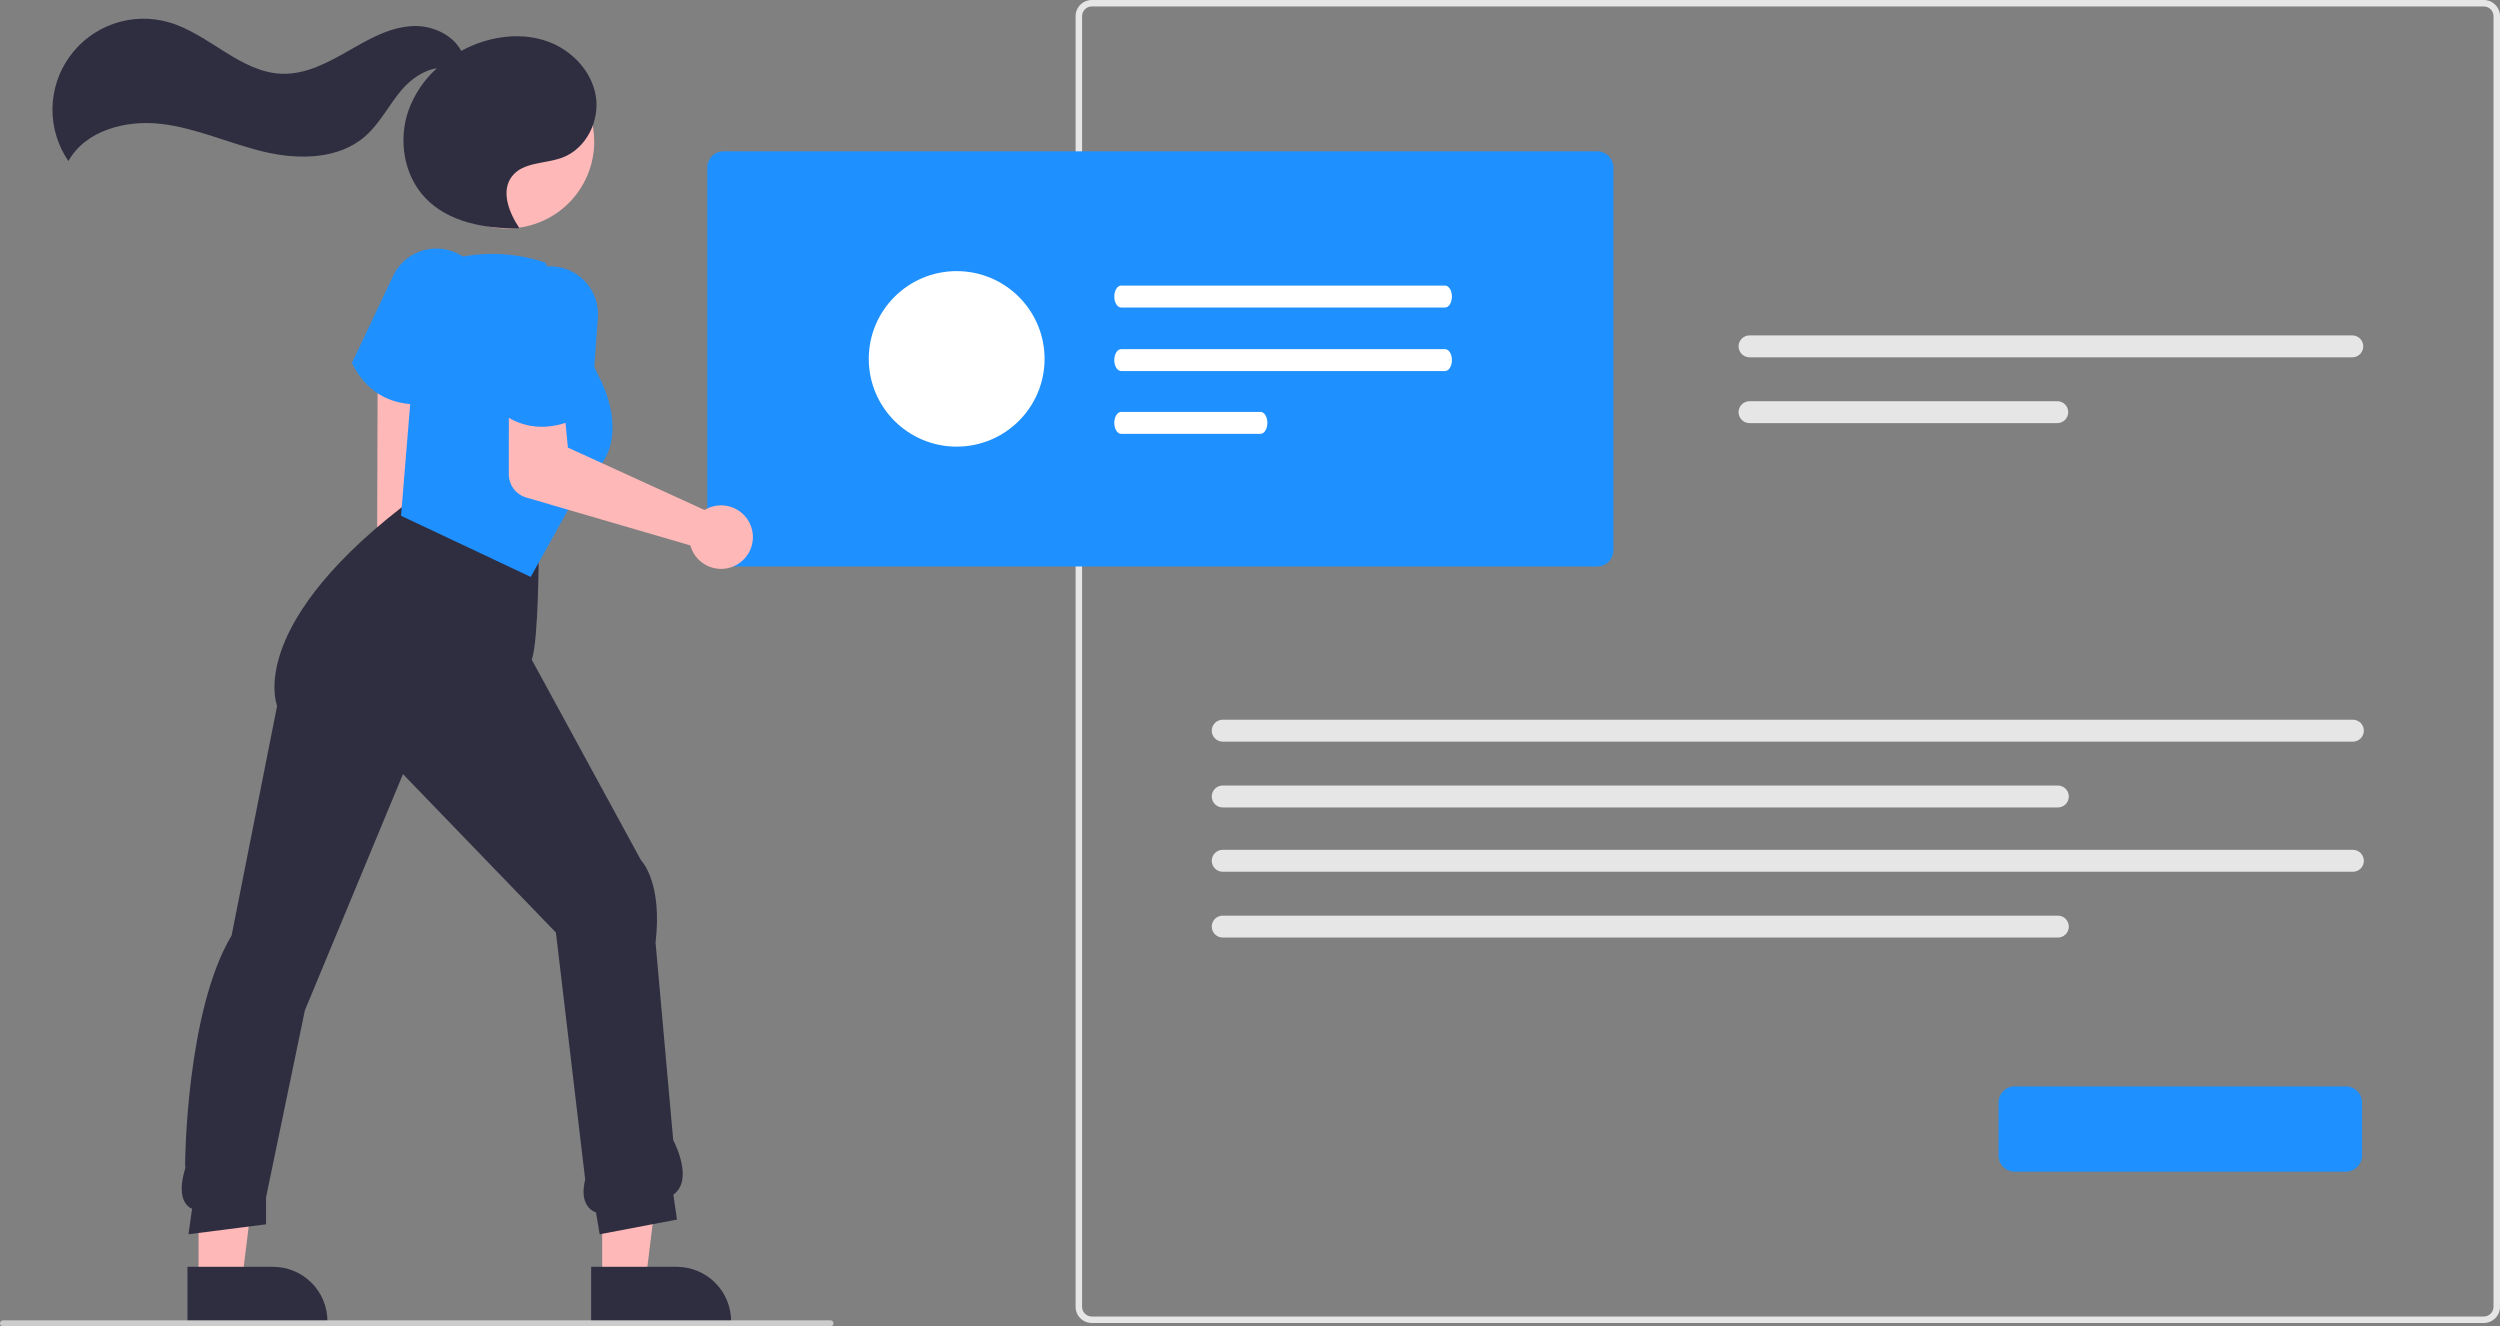 <svg width="409" height="217" viewBox="0 0 409 217" fill="none" xmlns="http://www.w3.org/2000/svg">
<rect x="0" y="0" width="409" height="217" fill="#808080" stroke="none"/>
<g clip-path="url(#clip0_1023_15502)">
<path d="M406.353 216.439H178.615C177.913 216.438 177.24 216.16 176.744 215.664C176.248 215.169 175.969 214.497 175.968 213.797V2.643C175.969 1.942 176.248 1.27 176.744 0.775C177.24 0.28 177.913 0.001 178.615 0H406.353C407.055 0.001 407.727 0.28 408.224 0.775C408.72 1.27 408.999 1.942 409 2.643V213.796C408.999 214.497 408.72 215.169 408.224 215.664C407.728 216.159 407.055 216.439 406.353 216.439ZM178.615 1.055C178.194 1.056 177.791 1.223 177.494 1.52C177.196 1.817 177.029 2.219 177.028 2.639V213.796C177.029 214.216 177.196 214.618 177.494 214.915C177.791 215.212 178.194 215.379 178.615 215.38H406.353C406.774 215.38 407.177 215.212 407.474 214.915C407.771 214.619 407.939 214.216 407.94 213.796V2.643C407.939 2.223 407.771 1.82 407.474 1.524C407.177 1.227 406.773 1.059 406.353 1.058L178.615 1.055Z" fill="#E6E6E6"/>
<path d="M286.225 54.869C285.748 54.869 285.291 55.058 284.954 55.395C284.617 55.731 284.428 56.187 284.428 56.663C284.428 57.139 284.617 57.595 284.954 57.932C285.291 58.268 285.748 58.457 286.225 58.457H384.832C385.309 58.457 385.766 58.268 386.103 57.932C386.44 57.595 386.629 57.139 386.629 56.663C386.629 56.187 386.44 55.731 386.103 55.395C385.766 55.058 385.309 54.869 384.832 54.869H286.225Z" fill="#E6E6E6"/>
<path d="M286.225 65.635C285.748 65.635 285.291 65.824 284.954 66.16C284.617 66.497 284.428 66.953 284.428 67.429C284.428 67.905 284.617 68.361 284.954 68.698C285.291 69.034 285.748 69.223 286.225 69.223H336.566C337.042 69.223 337.5 69.034 337.837 68.698C338.174 68.361 338.363 67.905 338.363 67.429C338.363 66.953 338.174 66.497 337.837 66.16C337.5 65.824 337.042 65.635 336.566 65.635H286.225Z" fill="#E6E6E6"/>
<path d="M200.039 117.744C199.563 117.744 199.106 117.933 198.769 118.269C198.432 118.606 198.242 119.062 198.242 119.538C198.242 120.014 198.432 120.47 198.769 120.806C199.106 121.143 199.563 121.332 200.039 121.332H384.929C385.405 121.332 385.862 121.143 386.199 120.806C386.536 120.47 386.726 120.014 386.726 119.538C386.726 119.062 386.536 118.606 386.199 118.269C385.862 117.933 385.405 117.744 384.929 117.744H200.039Z" fill="#E6E6E6"/>
<path d="M200.039 128.51C199.563 128.51 199.106 128.699 198.769 129.035C198.432 129.372 198.242 129.828 198.242 130.304C198.242 130.78 198.432 131.236 198.769 131.572C199.106 131.909 199.563 132.098 200.039 132.098H336.662C337.139 132.098 337.596 131.909 337.933 131.572C338.27 131.236 338.459 130.78 338.459 130.304C338.459 129.828 338.27 129.372 337.933 129.035C337.596 128.699 337.139 128.51 336.662 128.51H200.039Z" fill="#E6E6E6"/>
<path d="M200.039 139.032C199.563 139.032 199.106 139.221 198.769 139.557C198.432 139.894 198.242 140.35 198.242 140.826C198.242 141.302 198.432 141.758 198.769 142.095C199.106 142.431 199.563 142.62 200.039 142.62H384.929C385.405 142.62 385.862 142.431 386.199 142.095C386.536 141.758 386.726 141.302 386.726 140.826C386.726 140.35 386.536 139.894 386.199 139.557C385.862 139.221 385.405 139.032 384.929 139.032H200.039Z" fill="#E6E6E6"/>
<path d="M200.039 149.798C199.563 149.798 199.106 149.987 198.769 150.323C198.432 150.66 198.242 151.116 198.242 151.592C198.242 152.068 198.432 152.524 198.769 152.861C199.106 153.197 199.563 153.386 200.039 153.386H336.662C337.139 153.386 337.596 153.197 337.933 152.861C338.27 152.524 338.459 152.068 338.459 151.592C338.459 151.116 338.27 150.66 337.933 150.323C337.596 149.987 337.139 149.798 336.662 149.798H200.039Z" fill="#E6E6E6"/>
<path d="M261.304 92.67H118.36C117.658 92.669 116.985 92.391 116.489 91.895C115.993 91.4 115.714 90.728 115.713 90.027V27.397C115.714 26.696 115.993 26.024 116.489 25.529C116.985 25.034 117.658 24.755 118.36 24.754H261.304C262.006 24.755 262.679 25.034 263.175 25.529C263.671 26.024 263.95 26.696 263.951 27.397V90.027C263.95 90.728 263.671 91.4 263.175 91.895C262.679 92.391 262.006 92.669 261.304 92.67Z" fill="#1E90FF"/>
<path d="M383.785 191.685H329.602C328.9 191.685 328.227 191.406 327.731 190.91C327.235 190.415 326.956 189.743 326.955 189.043V180.375C326.956 179.675 327.235 179.003 327.731 178.507C328.227 178.012 328.9 177.733 329.602 177.733H383.785C384.487 177.733 385.16 178.012 385.656 178.507C386.152 179.003 386.431 179.675 386.432 180.375V189.043C386.431 189.743 386.152 190.415 385.656 190.91C385.16 191.406 384.487 191.685 383.785 191.685Z" fill="#1E90FF"/>
<path d="M62.696 106.001C60.361 104.26 59.676 101.008 61.166 98.737C61.314 98.514 61.481 98.305 61.666 98.112L61.815 51.843L68.704 53.127L69.007 98.634C70.576 100.452 70.893 103.101 69.622 105.039C68.132 107.31 65.031 107.741 62.696 106.001Z" fill="#FFB8B8"/>
<path d="M98.522 209.566L105.623 209.566L109.002 182.217L98.52 182.217L98.522 209.566Z" fill="#FFB8B8"/>
<path d="M96.71 207.251L110.696 207.251H110.697C113.061 207.251 115.328 208.188 116.999 209.857C118.671 211.526 119.61 213.789 119.61 216.149V216.438L96.71 216.439L96.71 207.251Z" fill="#2F2E41"/>
<path d="M32.482 209.566L39.585 209.566L42.963 182.217L32.481 182.217L32.482 209.566Z" fill="#FFB8B8"/>
<path d="M30.671 207.251L44.657 207.251H44.658C47.022 207.251 49.289 208.188 50.96 209.857C52.632 211.526 53.571 213.789 53.571 216.149V216.438L30.671 216.439L30.671 207.251Z" fill="#2F2E41"/>
<path d="M98.107 201.927L97.511 198.362C96.9 198.148 96.38 197.732 96.039 197.182C95.4 196.174 95.298 194.755 95.736 192.964L90.945 152.562L65.927 126.647L49.878 165.295L43.525 195.879V200.297L30.84 201.923L31.418 197.759C30.932 197.551 30.528 197.191 30.266 196.734C29.537 195.523 29.547 193.646 30.295 191.155L30.328 191.047L30.286 190.675C30.257 190.415 30.448 165.434 37.886 153.057L45.336 115.48C45.142 114.95 44.187 111.869 45.938 106.663C47.667 101.525 52.502 93.247 65.717 82.992L65.763 82.957L65.819 82.945C65.965 82.915 80.541 80.022 88.079 89.864L88.13 89.93V90.014C88.13 90.623 88.117 104.782 86.996 107.924L104.883 140.762C105.232 141.13 108.359 144.736 107.248 154.215L110.138 186.528C110.468 187.158 113.459 193.093 110.163 195.442L110.754 199.522L98.107 201.927Z" fill="#2F2E41"/>
<path d="M68.183 66.142C64.824 66.142 60.361 64.957 57.629 59.494L57.575 59.386L64.306 45.141C65.178 43.296 66.739 41.864 68.655 41.153C70.571 40.442 72.689 40.507 74.557 41.336C76.425 42.164 77.894 43.689 78.65 45.585C79.406 47.481 79.388 49.597 78.601 51.48L72.782 65.409L72.681 65.446C71.227 65.912 69.71 66.147 68.183 66.142Z" fill="#1E90FF"/>
<path d="M86.828 94.385L65.608 84.381L68.525 48.854L73.843 42.365L74.873 42.145C79.607 41.133 84.526 41.405 89.119 42.933L89.22 42.966L97.955 61.57C98.01 61.662 104.309 72.766 95.601 78.62L86.828 94.385Z" fill="#1E90FF"/>
<path d="M116 83.063C115.747 83.168 115.502 83.294 115.269 83.437L92.909 73.226L92.335 67.289L83.249 66.983L83.241 77.59C83.241 78.447 83.518 79.281 84.033 79.967C84.548 80.653 85.271 81.154 86.095 81.394L112.946 89.229C113.221 90.247 113.801 91.158 114.608 91.839C115.415 92.521 116.41 92.941 117.462 93.044C118.514 93.147 119.572 92.928 120.496 92.415C121.42 91.903 122.166 91.122 122.635 90.176C123.103 89.231 123.272 88.165 123.119 87.121C122.967 86.077 122.499 85.104 121.779 84.332C121.058 83.559 120.12 83.024 119.087 82.798C118.055 82.571 116.978 82.664 116 83.063Z" fill="#FFB8B8"/>
<path d="M88.649 69.823C86.101 69.823 83.226 68.943 80.466 66.187L80.381 66.103L82.246 50.462C82.487 48.436 83.514 46.584 85.105 45.304C86.697 44.023 88.727 43.416 90.761 43.611C92.796 43.806 94.673 44.788 95.992 46.347C97.31 47.907 97.965 49.919 97.816 51.955L96.715 67.005L96.631 67.073C96.577 67.116 93.117 69.823 88.649 69.823Z" fill="#1E90FF"/>
<path d="M95.468 29.989C99.237 23.105 96.703 14.474 89.808 10.711C82.913 6.948 74.268 9.478 70.499 16.362C66.73 23.245 69.264 31.877 76.159 35.639C83.054 39.403 91.699 36.873 95.468 29.989Z" fill="#FFB8B8"/>
<path d="M97.464 15.649C96.758 11.549 93.462 8.151 89.535 6.76C85.608 5.369 81.18 5.822 77.334 7.423C76.694 7.691 76.068 7.991 75.458 8.324C74.053 5.649 70.607 4.097 67.455 4.265C63.648 4.467 60.209 6.479 56.902 8.374C53.595 10.27 50.046 12.156 46.234 12.068C39.345 11.909 34.22 5.532 27.595 3.637C24.646 2.793 21.508 2.878 18.61 3.881C15.711 4.884 13.193 6.755 11.399 9.239C9.604 11.723 8.621 14.7 8.584 17.762C8.547 20.825 9.457 23.824 11.19 26.351C14.016 21.294 20.654 19.586 26.414 20.274C32.173 20.963 37.541 23.483 43.184 24.826C48.827 26.169 55.361 26.111 59.732 22.303C62.212 20.144 63.667 17.057 65.826 14.577C67.285 12.9 69.364 11.484 71.488 11.151C69.396 13.032 67.799 15.397 66.837 18.038C65.134 22.868 66.045 28.668 69.577 32.381C73.364 36.361 79.308 37.422 84.807 37.358L84.922 37.241C83.238 34.725 81.91 31.237 83.763 28.843C85.593 26.48 89.201 26.828 92.004 25.783C95.906 24.326 98.17 19.749 97.464 15.649Z" fill="#2F2E41"/>
<path d="M135.869 217H0.496C0.364 217 0.238 216.948 0.145 216.855C0.052 216.762 0 216.636 0 216.505C0 216.374 0.052 216.248 0.145 216.155C0.238 216.062 0.364 216.01 0.496 216.01H135.869C136.001 216.01 136.127 216.062 136.22 216.155C136.313 216.248 136.365 216.374 136.365 216.505C136.365 216.636 136.313 216.762 136.22 216.855C136.127 216.948 136.001 217 135.869 217Z" fill="#CCCCCC"/>
<path d="M183.419 46.72C182.798 46.722 182.296 47.527 182.297 48.518C182.298 49.506 182.8 50.307 183.419 50.309H236.412C237.033 50.307 237.535 49.502 237.534 48.511C237.533 47.523 237.031 46.722 236.412 46.72H183.419Z" fill="white"/>
<path d="M183.419 57.117C182.798 57.119 182.296 57.924 182.297 58.915C182.298 59.903 182.8 60.703 183.419 60.705H236.412C237.033 60.703 237.535 59.898 237.534 58.907C237.533 57.919 237.031 57.119 236.412 57.117H183.419Z" fill="white"/>
<path d="M183.419 67.388C182.798 67.39 182.296 68.195 182.297 69.186C182.298 70.174 182.8 70.974 183.419 70.976H206.222C206.843 70.974 207.345 70.169 207.344 69.178C207.343 68.19 206.841 67.39 206.222 67.388H183.419Z" fill="white"/>
<path d="M156.511 73.069C164.453 73.069 170.892 66.641 170.892 58.712C170.892 50.783 164.453 44.355 156.511 44.355C148.569 44.355 142.131 50.783 142.131 58.712C142.131 66.641 148.569 73.069 156.511 73.069Z" fill="white"/>
</g>
<defs>
<clipPath id="clip0_1023_15502">
<rect width="409" height="217" fill="white"/>
</clipPath>
</defs>
</svg>

